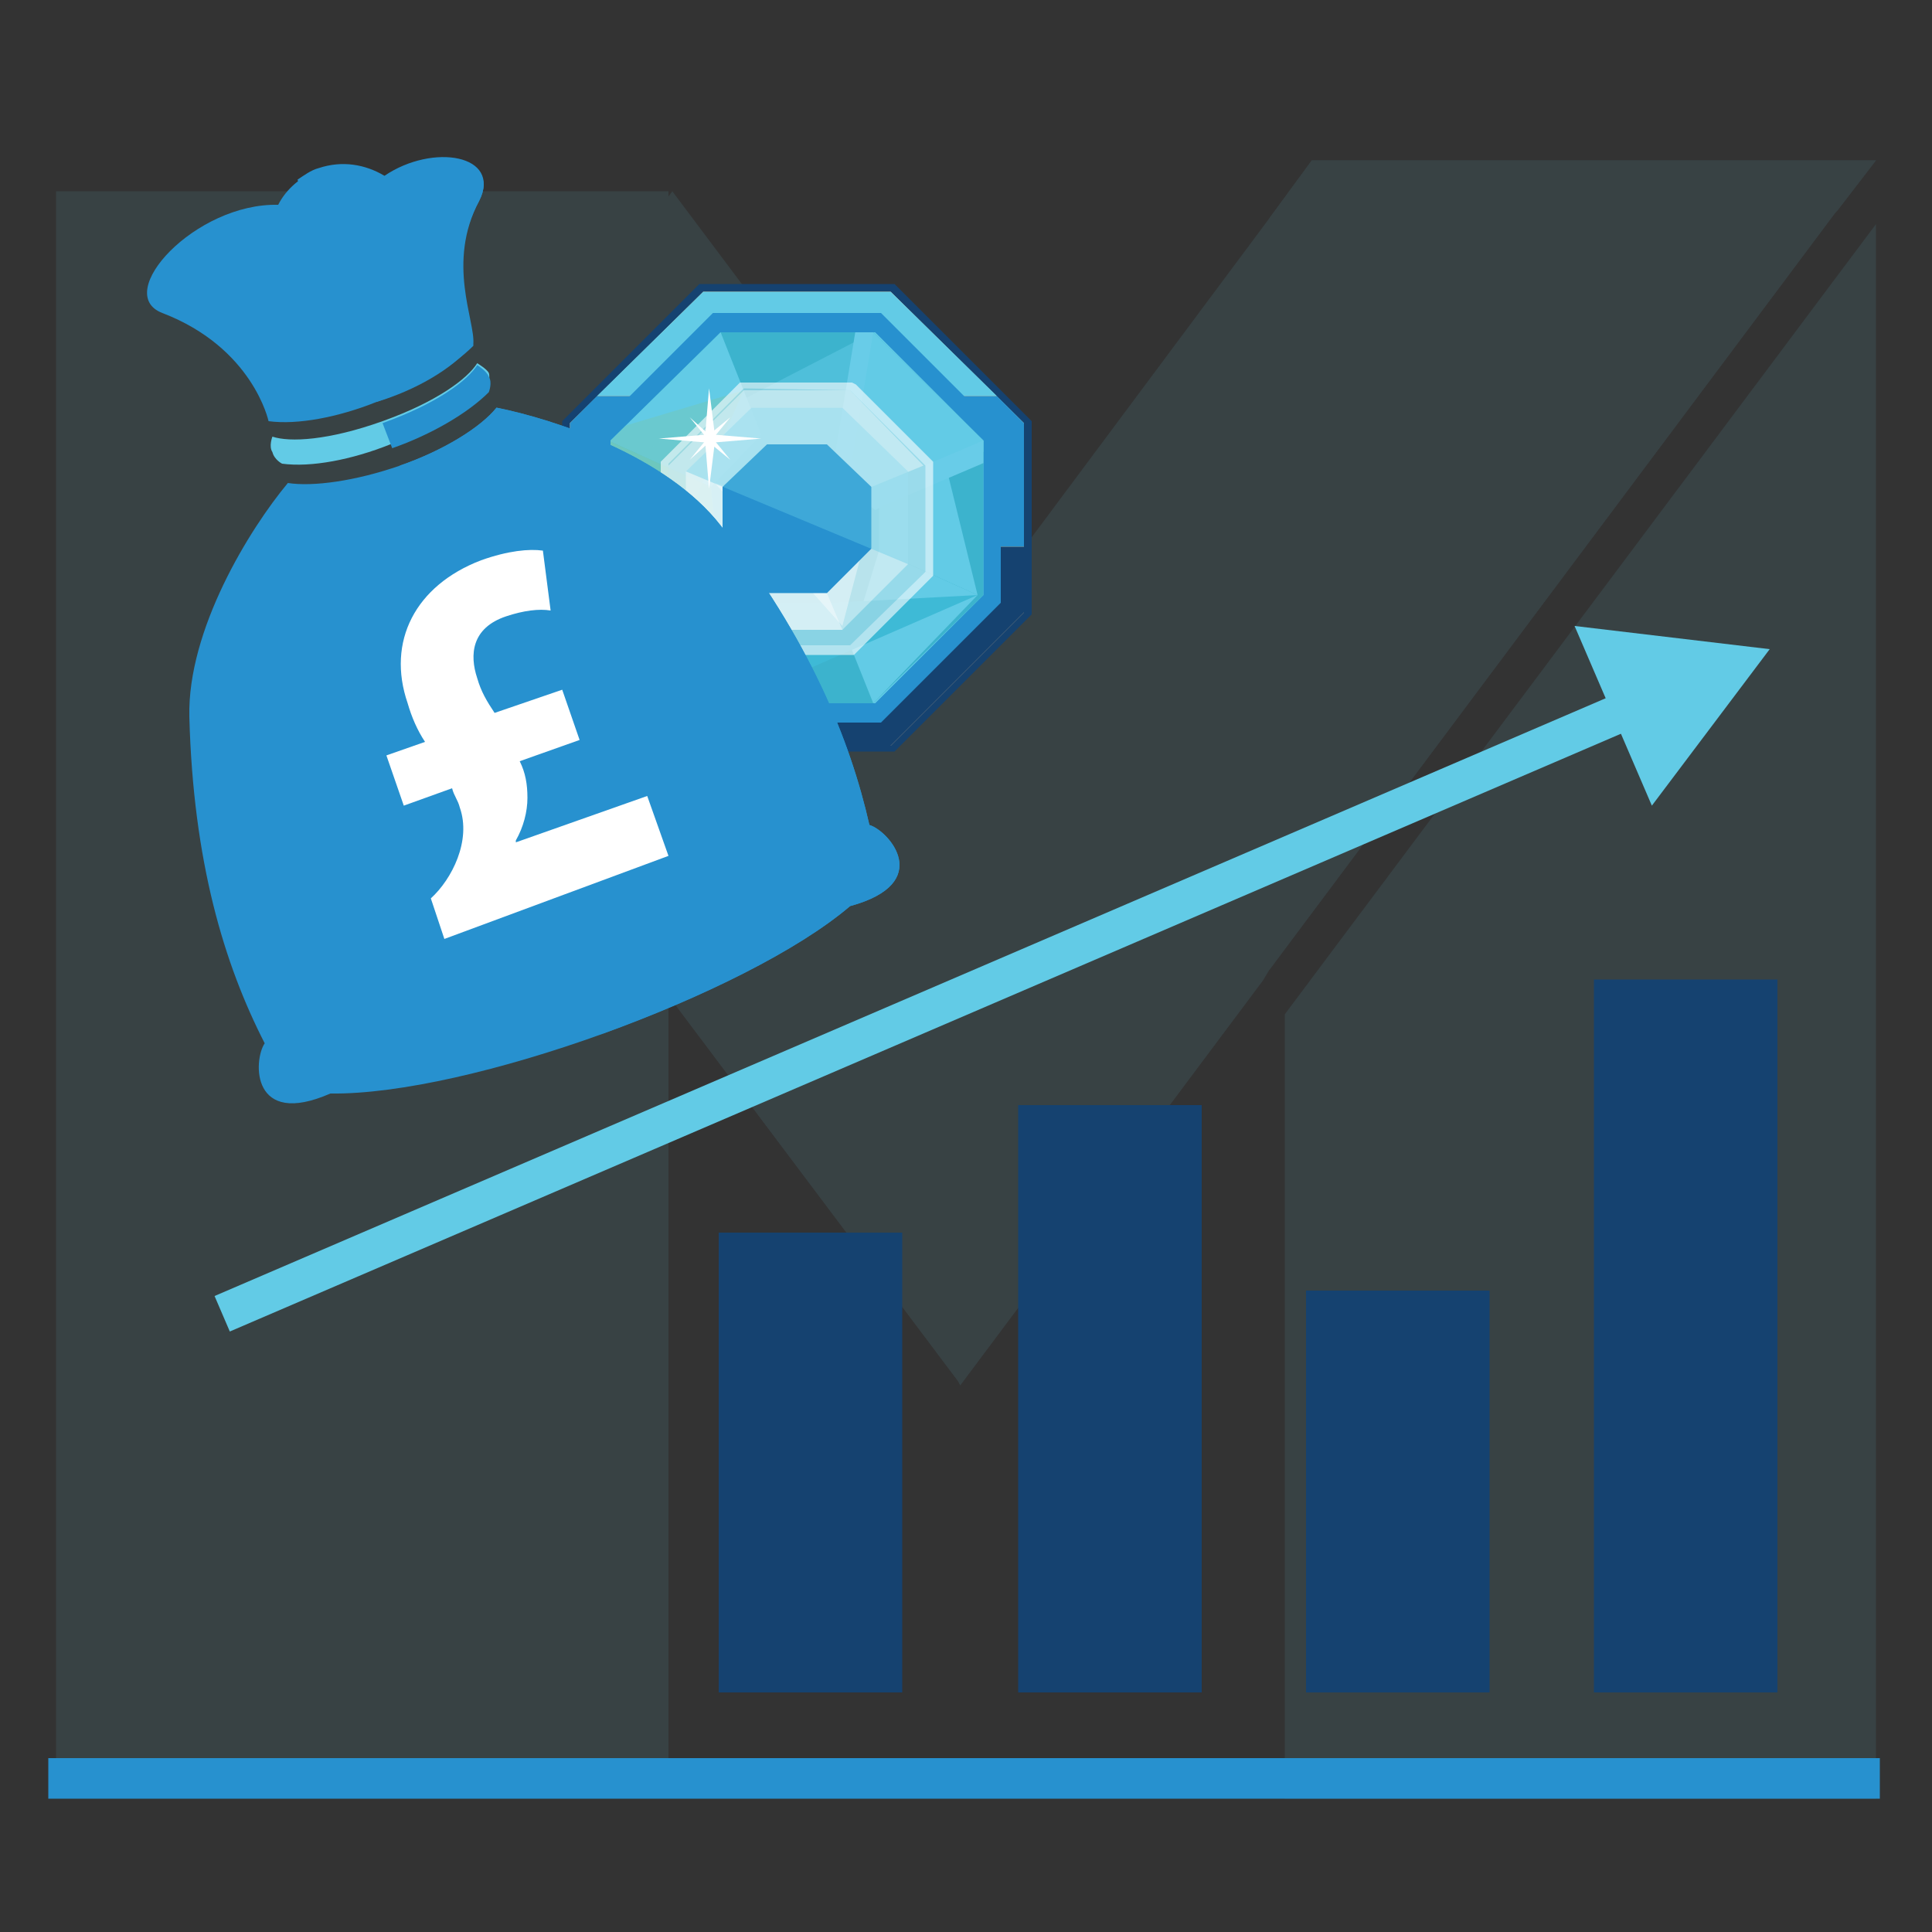 <?xml version="1.0" encoding="utf-8"?>
<!-- Generator: Adobe Illustrator 23.0.0, SVG Export Plug-In . SVG Version: 6.00 Build 0)  -->
<svg version="1.1" id="Layer_1" xmlns="http://www.w3.org/2000/svg" xmlns:xlink="http://www.w3.org/1999/xlink" x="0px" y="0px"
	 viewBox="0 0 100 100" style="enable-background:new 0 0 100 100;" xml:space="preserve">
<rect x="0" y="0" width="100" height="100" fill="#333333" stroke="none"/>
<style type="text/css">
	.st0{opacity:0.1;}
	.st1{fill:#61CAE5;}
	.st2{display:none;fill:#61CAE5;}
	.st3{fill:#154270;}
	.st4{fill:#2791CF;}
	.st5{fill:#62CBE6;}
	.st6{fill:none;stroke:#62CBE6;stroke-width:2;stroke-miterlimit:10;}
	.st7{fill:#F4C888;}
	.st8{clip-path:url(#SVGID_2_);fill:#3CB3CD;stroke:#6AC6B3;stroke-width:9.726716e-02;stroke-miterlimit:10;}
	.st9{clip-path:url(#SVGID_4_);}
	.st10{opacity:0.49;}
	.st11{fill:#3EBAD6;}
	.st12{fill:#67C7C4;}
	.st13{fill:#72C8B7;}
	.st14{fill:#68CCE8;}
	.st15{opacity:0.6;clip-path:url(#SVGID_6_);}
	.st16{fill:#BBE4EC;}
	.st17{fill:#FFFFFF;}
	.st18{opacity:0.4;clip-path:url(#SVGID_8_);}
	.st19{opacity:0.4;clip-path:url(#SVGID_10_);}
	.st20{opacity:0.4;clip-path:url(#SVGID_12_);}
	.st21{clip-path:url(#SVGID_14_);}
	.st22{opacity:0.4;clip-path:url(#SVGID_16_);}
	.st23{opacity:0.4;clip-path:url(#SVGID_18_);}
	.st24{clip-path:url(#SVGID_20_);fill:none;}
</style>
<g class="st0">
	<path class="st1" d="M20.2,9.9H2.9V70v21.6h31.7V9.9H20.2z"/>
	<polygon class="st1" points="97.1,8.3 97.1,8.3 95.1,10.9 95,11 65.7,50.2 65.7,11.3 67.9,8.3 	"/>
	<polygon class="st1" points="66.5,52.5 97.1,11.6 97.1,93.1 66.5,93.1 	"/>
	<rect x="67.9" y="8.3" class="st2" width="29.1" height="84.8"/>
	<polygon class="st1" points="10.1,18.8 12.6,18.8 11.4,20.4 	"/>
	<polygon class="st1" points="51,31.5 35.1,52.2 33.6,50.2 19.2,31 33.6,11.5 34.8,9.9 	"/>
	<polygon class="st1" points="65.4,50.7 49.7,71.7 49.6,71.5 35.1,52.2 50.8,31.3 65.3,50.6 	"/>
	<polygon class="st1" points="97.1,8.3 95.1,10.9 95,11 65.7,50.2 65.4,50.7 49.7,71.7 49.6,71.5 35.1,52.2 50.8,31.3 65.7,11.3 
		67.9,8.3 	"/>
</g>
<g>
	<rect x="37.2" y="63.8" class="st3" width="9.5" height="23.8"/>
	<rect x="52.7" y="57.2" class="st3" width="9.5" height="30.4"/>
	<rect x="67.6" y="66.8" class="st3" width="9.5" height="20.8"/>
	<rect x="82.5" y="50.7" class="st3" width="9.5" height="36.9"/>
	<rect x="2.5" y="91" class="st4" width="94.8" height="2.1"/>
</g>
<g>
	<polygon class="st5" points="81.5,32.4 91.6,33.6 85.5,41.7 	"/>
	<line class="st6" x1="87.6" y1="35.3" x2="11.5" y2="68"/>
</g>
<g>
	<g>
		<polygon class="st3" points="53.4,21.8 53.4,31.8 46.3,38.9 36.2,38.9 29.1,31.8 29.1,21.8 36.2,14.7 46.3,14.7 		"/>
	</g>
	<g>
		<polygon class="st7" points="53,21.9 53,31.7 46.1,38.6 36.4,38.6 29.5,31.7 29.5,21.9 36.4,15.1 46.1,15.1 		"/>
	</g>
	<g>
		<g>
			<polygon class="st5" points="36.4,15.1 30.9,20.5 51.6,20.5 46.1,15.1 			"/>
		</g>
		<g>
			<polygon class="st3" points="36.4,38.6 46.1,38.6 48.1,36.6 34.4,36.6 			"/>
		</g>
		<g>
			<polygon class="st4" points="29.5,21.9 29.5,28.3 53,28.3 53,21.9 51.6,20.5 30.9,20.5 			"/>
		</g>
		<g>
			<polygon class="st3" points="29.5,31.7 34.4,36.6 48.1,36.6 53,31.7 53,28.3 29.5,28.3 			"/>
		</g>
	</g>
	<g>
		<polygon class="st4" points="51.8,22.4 51.8,31.2 45.6,37.4 36.9,37.4 30.7,31.2 30.7,22.4 36.9,16.2 45.6,16.2 		"/>
	</g>
	<g>
		<polygon class="st5" points="37.1,36.7 31.3,30.9 31.3,22.7 37.1,16.9 45.3,16.9 51.1,22.7 51.1,30.9 45.3,36.7 		"/>
		<path class="st4" d="M37.3,17.2h8l5.6,5.6v8l-5.6,5.6h-8l-5.6-5.6v-8L37.3,17.2 M37.3,16.6H37l-0.2,0.2l-5.6,5.6L31,22.6v0.2v8V31
			l0.2,0.2l5.6,5.6L37,37h0.2h8h0.2l0.2-0.2l5.6-5.6l0.2-0.2v-0.2v-8v-0.2l-0.2-0.2l-5.6-5.6l-0.2-0.2h-0.2L37.3,16.6L37.3,16.6z"/>
	</g>
	<g>
		<g>
			<g>
				<defs>
					<polygon id="SVGID_1_" points="50.9,22.8 50.9,30.8 45.2,36.4 37.3,36.4 31.6,30.8 31.6,22.8 37.3,17.2 45.2,17.2 					"/>
				</defs>
				<clipPath id="SVGID_2_">
					<use xlink:href="#SVGID_1_"  style="overflow:visible;"/>
				</clipPath>
				<rect x="30.3" y="16.7" class="st8" width="21.5" height="20"/>
			</g>
		</g>
		<g>
			<g>
				<defs>
					<polygon id="SVGID_3_" points="50.9,22.8 50.9,30.8 45.2,36.4 37.3,36.4 31.6,30.8 31.6,22.8 37.3,17.2 45.2,17.2 					"/>
				</defs>
				<clipPath id="SVGID_4_">
					<use xlink:href="#SVGID_3_"  style="overflow:visible;"/>
				</clipPath>
				<g class="st9">
					<g>
						<polygon class="st5" points="41.2,26.8 39.4,31.2 37.3,36.6 33.8,32.9 						"/>
					</g>
					<g>
						<polygon class="st5" points="45.5,28.5 44,33.4 45.2,36.4 50.6,30.8 						"/>
					</g>
					<g>
						<polygon class="st5" points="36.8,25.2 39.4,22.5 37.3,17.2 30.8,22.5 						"/>
					</g>
					<g class="st10">
						<polygon class="st5" points="37.4,28.4 45.5,25 45.2,17.2 33,23.5 						"/>
					</g>
					<g>
						<polygon class="st11" points="39.4,31.2 43.1,31.2 50.6,30.8 37.3,36.6 						"/>
					</g>
					<g>
						<polygon class="st12" points="37.1,28.5 36.8,25.2 30.8,22.5 31.7,30.8 						"/>
					</g>
					<g class="st10">
						<polygon class="st13" points="34.3,29.7 38.5,20.2 30.8,22.5 31.7,30.8 						"/>
					</g>
					<g>
						<polygon class="st5" points="45.5,28.5 45.5,25.2 48,20.2 50.6,30.8 						"/>
					</g>
					<g>
						<polygon class="st5" points="43.6,24.1 44.9,16.2 51.8,23 45.4,25.7 						"/>
						<g>
							<path class="st14" d="M45.2,17.2l5.7,5.6l-5.4,2.3l-1.4-1.3L45.2,17.2 M44.6,15.2L44.3,17l-1.1,6.7L43,24.3l0.4,0.4l1.4,1.3
								l0.5,0.4l0.6-0.3l5.4-2.3l1.4-0.6l-1.1-1L46,16.5L44.6,15.2L44.6,15.2z"/>
						</g>
					</g>
				</g>
			</g>
		</g>
		<g>
			<g>
				<defs>
					<polygon id="SVGID_5_" points="50.9,22.8 50.9,30.8 45.2,36.4 37.3,36.4 31.6,30.8 31.6,22.8 37.3,17.2 45.2,17.2 					"/>
				</defs>
				<clipPath id="SVGID_6_">
					<use xlink:href="#SVGID_5_"  style="overflow:visible;"/>
				</clipPath>
				<g class="st15">
					<polygon class="st16" points="38.4,33.6 34.5,29.6 34.5,24 38.4,20 44.1,20 48,24 48,29.6 44.1,33.6 					"/>
					<g>
						<path class="st17" d="M44,20.2l3.9,3.9v5.5L44,33.4h-5.5l-3.9-3.9V24l3.9-3.9L44,20.2 M44.1,19.8L44.1,19.8h-5.6h-0.2
							l-0.1,0.1l-3.9,3.9l-0.1,0.1v0.2v5.5v0.2l0.1,0.1l3.9,3.9l0.1,0.1h0.2H44h0.2l0.1-0.1l3.9-3.9l0.1-0.1v-0.2v-5.5v-0.2
							l-0.1-0.1l-3.9-3.9L44.1,19.8L44.1,19.8z"/>
					</g>
				</g>
			</g>
		</g>
		<g>
			<g>
				<defs>
					<polygon id="SVGID_7_" points="50.9,22.8 50.9,30.8 45.2,36.4 37.3,36.4 31.6,30.8 31.6,22.8 37.3,17.2 45.2,17.2 					"/>
				</defs>
				<clipPath id="SVGID_8_">
					<use xlink:href="#SVGID_7_"  style="overflow:visible;"/>
				</clipPath>
				<g class="st18">
					<polygon class="st17" points="43.6,32.4 37,25 45,27.1 					"/>
				</g>
			</g>
		</g>
		<g>
			<g>
				<defs>
					<polygon id="SVGID_9_" points="50.9,22.8 50.9,30.8 45.2,36.4 37.3,36.4 31.6,30.8 31.6,22.8 37.3,17.2 45.2,17.2 					"/>
				</defs>
				<clipPath id="SVGID_10_">
					<use xlink:href="#SVGID_9_"  style="overflow:visible;"/>
				</clipPath>
				<g class="st19">
					<polygon class="st17" points="47.8,24.1 34.6,29.5 34.6,24.1 38.5,20.2 44,20.2 					"/>
				</g>
			</g>
		</g>
		<g>
			<g>
				<defs>
					<polygon id="SVGID_11_" points="50.9,22.8 50.9,30.8 45.2,36.4 37.3,36.4 31.6,30.8 31.6,22.8 37.3,17.2 45.2,17.2 					"/>
				</defs>
				<clipPath id="SVGID_12_">
					<use xlink:href="#SVGID_11_"  style="overflow:visible;"/>
				</clipPath>
				<g class="st20">
					<polygon class="st17" points="47,24.4 47,29.2 43.6,32.6 38.9,32.6 35.5,29.2 35.5,24.4 38.9,21.1 43.6,21.1 					"/>
				</g>
			</g>
		</g>
		<g>
			<g>
				<defs>
					<polygon id="SVGID_13_" points="50.9,22.8 50.9,30.8 45.2,36.4 37.3,36.4 31.6,30.8 31.6,22.8 37.3,17.2 45.2,17.2 					"/>
				</defs>
				<clipPath id="SVGID_14_">
					<use xlink:href="#SVGID_13_"  style="overflow:visible;"/>
				</clipPath>
				<g class="st21">
					<polygon class="st4" points="45.1,25.2 45.1,28.4 42.8,30.7 39.7,30.7 37.4,28.4 37.4,25.2 39.7,23 42.8,23 					"/>
				</g>
			</g>
		</g>
		<g>
			<g>
				<defs>
					<polygon id="SVGID_15_" points="50.9,22.8 50.9,30.8 45.2,36.4 37.3,36.4 31.6,30.8 31.6,22.8 37.3,17.2 45.2,17.2 					"/>
				</defs>
				<clipPath id="SVGID_16_">
					<use xlink:href="#SVGID_15_"  style="overflow:visible;"/>
				</clipPath>
				<g class="st22">
					<polygon class="st17" points="43.6,32.6 38.9,32.6 39.7,30.7 42.8,30.7 					"/>
				</g>
			</g>
		</g>
		<g>
			<g>
				<defs>
					<polygon id="SVGID_17_" points="50.9,22.8 50.9,30.8 45.2,36.4 37.3,36.4 31.6,30.8 31.6,22.8 37.3,17.2 45.2,17.2 					"/>
				</defs>
				<clipPath id="SVGID_18_">
					<use xlink:href="#SVGID_17_"  style="overflow:visible;"/>
				</clipPath>
				<g class="st23">
					<polygon class="st5" points="47,24.4 47,29.2 35.5,24.4 38.9,21.1 43.6,21.1 					"/>
				</g>
			</g>
		</g>
		<g>
			<g>
				<defs>
					<polygon id="SVGID_19_" points="50.9,22.8 50.9,30.8 45.2,36.4 37.3,36.4 31.6,30.8 31.6,22.8 37.3,17.2 45.2,17.2 					"/>
				</defs>
				<clipPath id="SVGID_20_">
					<use xlink:href="#SVGID_19_"  style="overflow:visible;"/>
				</clipPath>
				<circle class="st24" cx="41.3" cy="26.8" r="8.9"/>
			</g>
		</g>
	</g>
	<g>
		<polygon class="st17" points="36.7,22.5 35.7,21.6 36.6,22.7 35.7,23.8 36.7,22.9 37.8,23.8 36.9,22.7 37.8,21.6 		"/>
		<polygon class="st17" points="36.5,22.5 34.1,22.7 36.5,22.9 36.7,25.3 37,22.9 39.4,22.7 37,22.5 36.7,20.1 		"/>
	</g>
</g>
<g>
	<g>
		<path class="st4" d="M45,42.7c-1-4.4-3.1-9.6-7.7-15.5c-2.8-3.6-8.6-5.5-11.6-6.1c-0.8,1-2.7,2.2-5,3s-4.5,1.1-5.8,0.9
			c-2,2.4-5.2,7.6-5.1,12.1c0.2,7.5,1.8,12.8,3.9,16.9c-0.6,0.9-0.7,4.4,3.4,2.6c7.1,0.1,21.5-5.1,26.9-9.7C48.4,45.7,46,43,45,42.7
			z"/>
		<path class="st5" d="M24.7,18.8c-0.5,0.8-2.1,2-4.9,3s-4.8,1.1-5.7,0.8c0,0-0.2,0.5,0,0.8c0.1,0.4,0.5,0.6,0.5,0.6
			c1.5,0.2,3.6-0.2,5.6-1c2-0.7,3.9-1.8,5-2.9c0,0,0.2-0.5,0.1-0.8C25.2,19.1,24.7,18.8,24.7,18.8z"/>
		<path class="st4" d="M19.9,9.2c-1-0.6-2.2-0.8-3.4-0.4c-0.9,0.3-1.7,1-2.1,1.8c-4.3-0.1-8.6,4.6-6,5.6c4.7,1.8,5.5,5.6,5.5,5.6
			c1.5,0.2,3.6-0.2,5.6-1c2-0.7,3.9-1.8,5-2.9v-0.1l0,0c0.1-1.2-1.4-4.2,0.3-7.4C26,8.1,22.3,7.4,19.9,9.2z"/>
	</g>
	<g>
		<path class="st4" d="M45,42.7c-1-4.4-3.1-9.6-7.7-15.5c-2.8-3.6-8.6-5.5-11.6-6.1c-0.8,1-2.7,2.2-5,3l10.5,29.4
			c5.2-1.9,10.1-4.3,12.8-6.6C48.4,45.7,46,43,45,42.7z"/>
		<path class="st4" d="M25.3,19.5c-0.1-0.3-0.6-0.6-0.6-0.6c-0.5,0.8-2.1,2-4.9,3l0.5,1.3c2-0.7,3.9-1.8,5-2.9
			C25.3,20.3,25.5,19.8,25.3,19.5z"/>
		<path class="st4" d="M24.4,17.9L24.4,17.9c0.1-1.3-1.4-4.2,0.4-7.5c1.2-2.4-2.4-3-4.9-1.3c-1-0.6-2.2-0.8-3.4-0.4
			c-0.4,0.1-0.8,0.4-1.1,0.6l4.1,11.5C21.5,20.2,23.4,19.1,24.4,17.9L24.4,17.9z"/>
	</g>
	<g>
		<path class="st17" d="M23,48.6l-0.7-2.1c1.1-1,2.1-3,1.5-4.7c-0.1-0.4-0.3-0.6-0.4-1l-2.5,0.9L20,39.1l2-0.7
			c-0.4-0.6-0.7-1.3-0.9-2c-1.1-3.2,0.4-6.1,3.8-7.4c1.4-0.5,2.5-0.6,3.2-0.5l0.4,3.1c-0.6-0.1-1.4,0-2.3,0.3
			c-1.8,0.6-1.9,2-1.5,3.2c0.2,0.7,0.5,1.2,0.9,1.8l3.5-1.2l0.9,2.6l-3.1,1.1c0.3,0.6,0.4,1.2,0.4,1.9s-0.2,1.5-0.6,2.2v0.1l6.8-2.4
			l1.1,3.1L23,48.6z"/>
	</g>
</g>
</svg>
